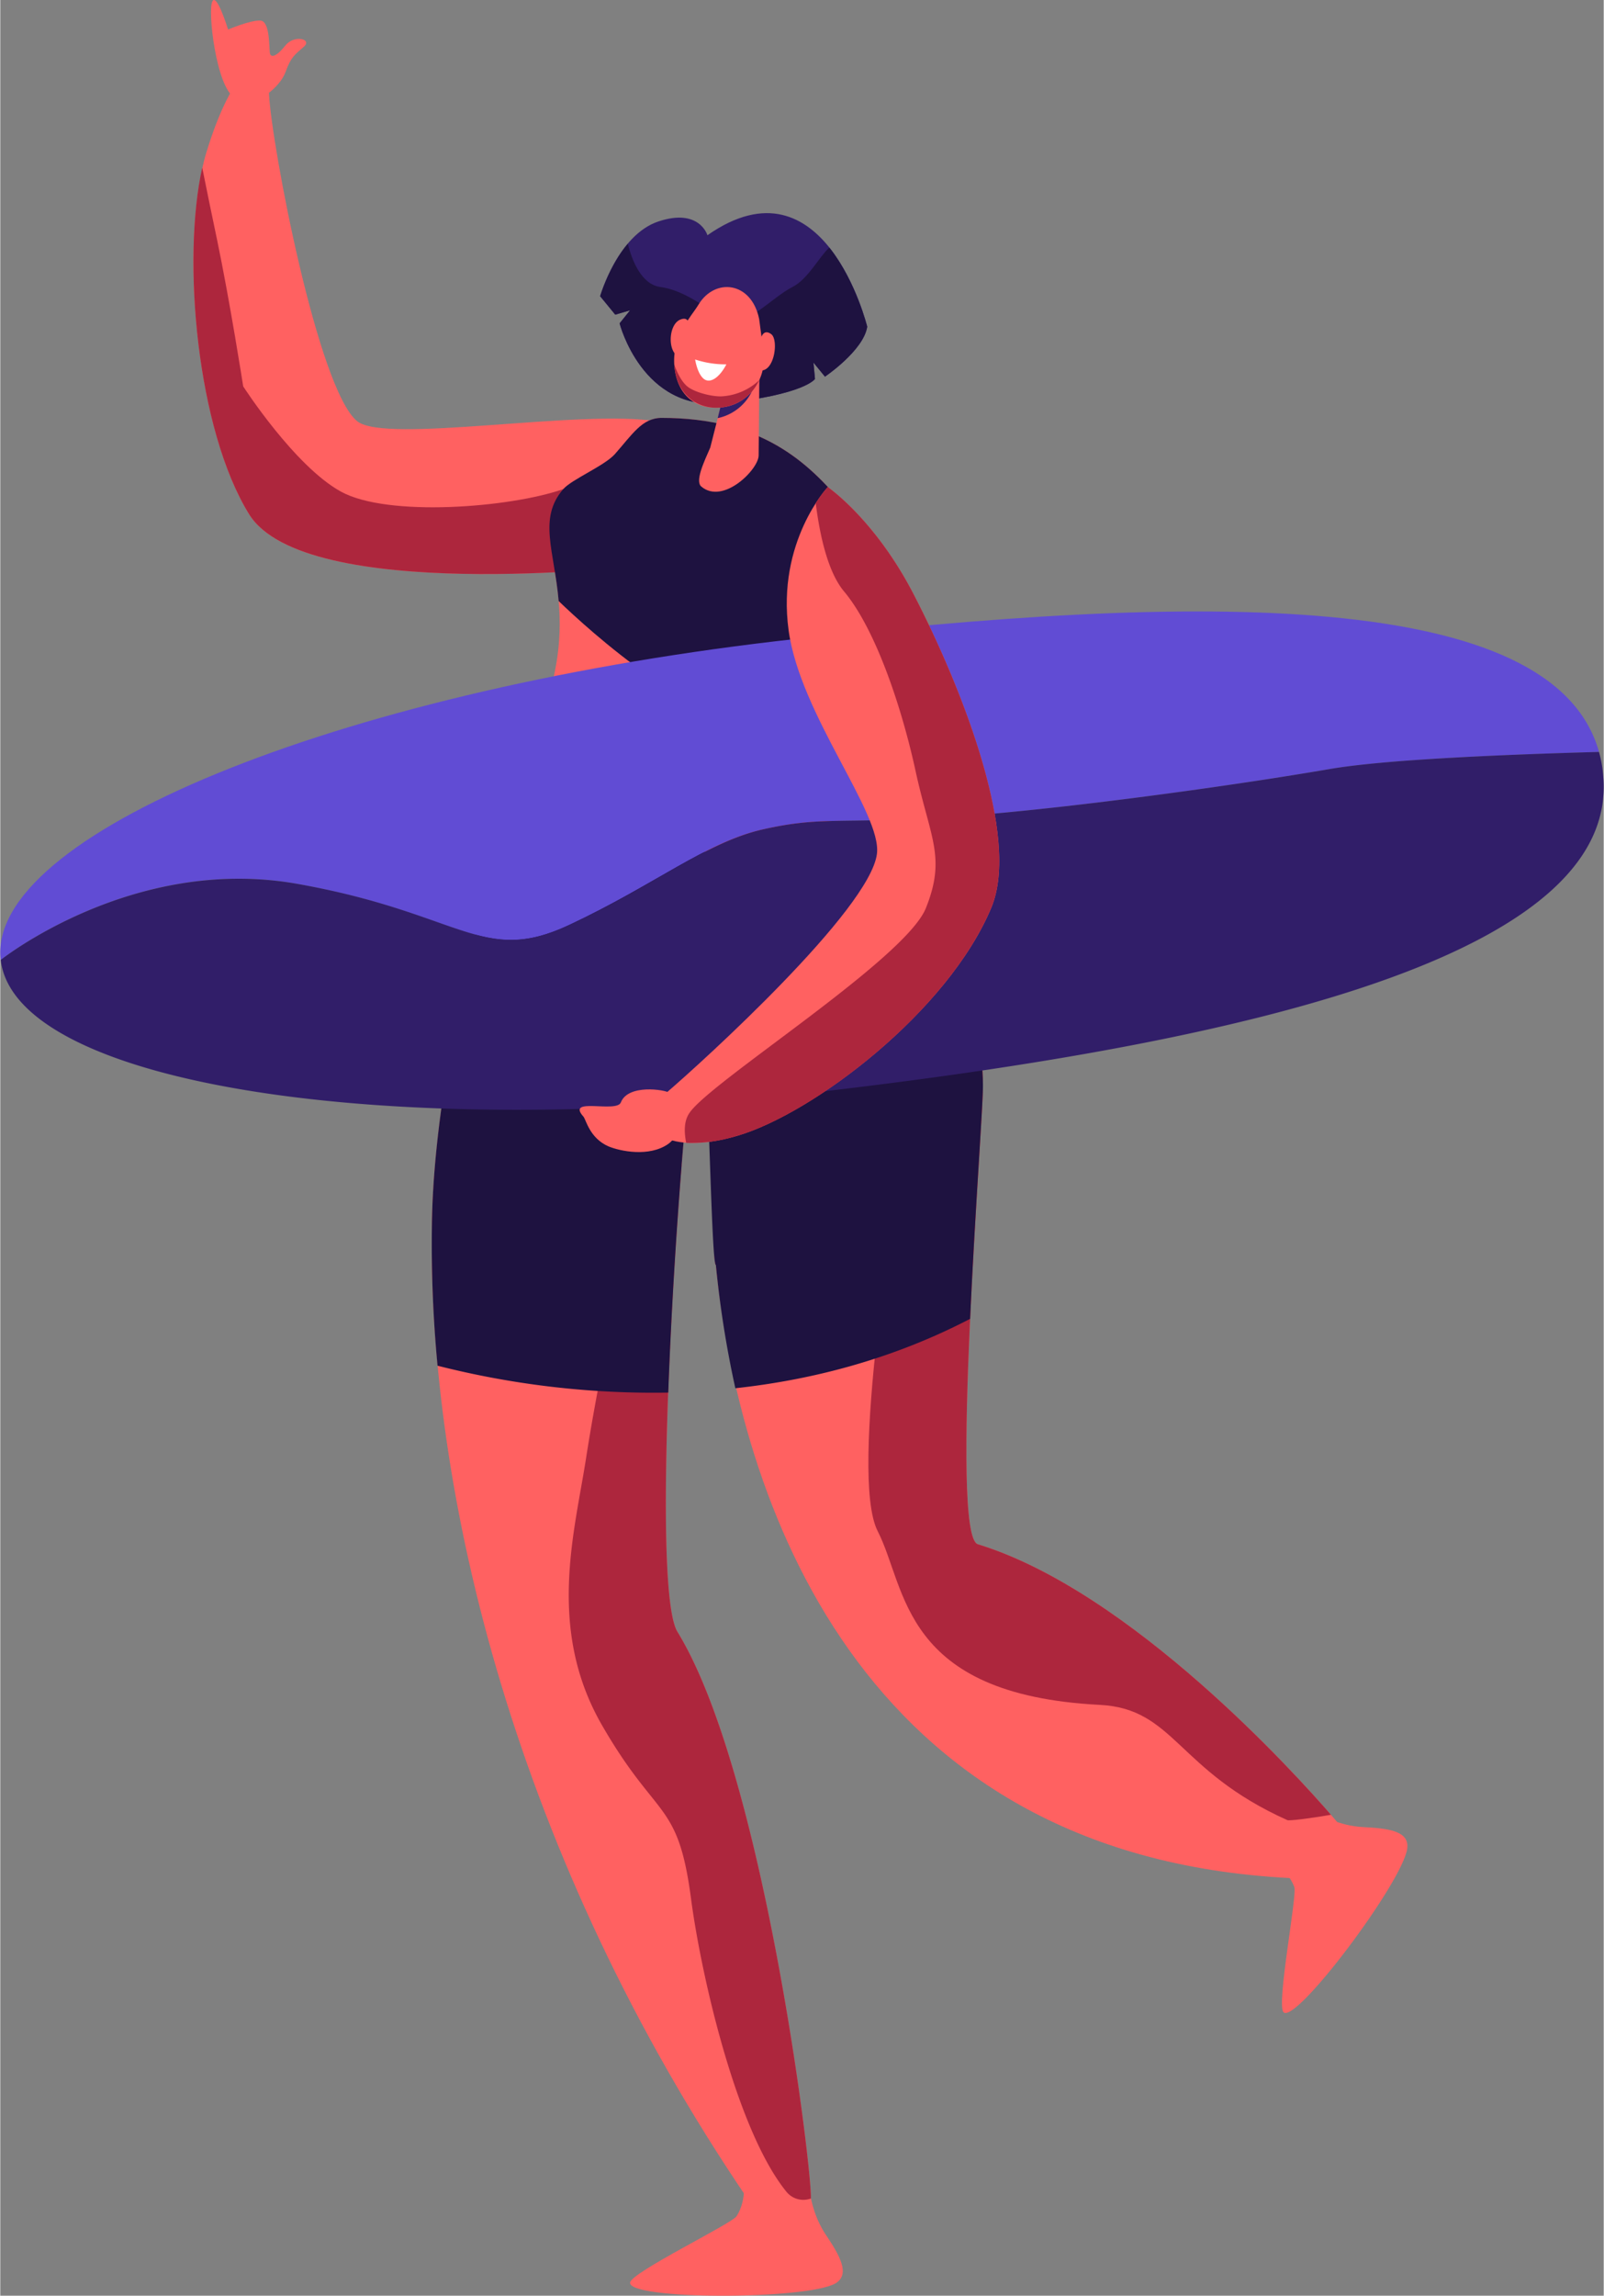 <svg xmlns="http://www.w3.org/2000/svg" width="626.3" height="896" viewBox="0.027 -0.033 626.213 896.184" style=""><rect x="0.027" y="-0.033" width="626.213" height="896.184" fill="#808080" stroke="none"/><g><title>summer83_267420570</title><g data-name="Layer 2"><path d="M276.2 91.8s-3.1-10.7-19.1-5.4-22.8 29.2-22.8 29.2l5.9 7.2 5.8-1.7-4.1 5.1s8.8 34.6 40.6 31.2 35.7-9.5 35.7-9.5l-.6-6.4 4.5 5.5s15.1-10.2 16.5-19.5c0 0-16.5-67.8-62.4-35.7z" fill="#311e69"></path><path d="M323.8 96.6c-4.1 3.8-8.4 12.4-14.4 15.4-7.7 3.9-18 15.5-24.7 13.1s-15.5-11.5-26.9-13.1c-7.4-1-11.1-10.4-12.7-16.9-7.4 8.8-10.8 20.5-10.8 20.5l5.9 7.2 5.8-1.7-4.1 5.1s8.8 34.6 40.6 31.2 35.7-9.5 35.7-9.5l-.6-6.4 4.5 5.5s15.1-10.2 16.5-19.5c0 0-4.4-17.8-14.8-30.9z" fill="#1e1240"></path><path d="M256.8 164.5c-30.1-5-106.2 8.9-117.4-.1C124.1 151.9 106.1 57.3 105 37S91 25.3 80.6 59.2s-5 106.5 16.6 141.5S247.8 221 247.8 221s35.2-52.2 9-56.5z" fill="#ff6161"></path><path d="M322.4 872.3c-5-7.5-6.4-15.8-7-22.6h-25.2s1.7 8.7-2.6 15.4C285.8 868 246.5 887 246 891c-.9 6.8 68.5 6.8 80.1.4 6-3.5 1.9-10.8-3.7-19.1z" fill="#ff6161"></path><path d="M532.1 713.2c-9-.5-16.5-4.4-22.3-8l-15.2 20.1s8 3.8 10.8 11.3c1.2 3.2-7.1 46-4.2 48.9 4.8 4.7 46.5-50.8 48.3-63.9.9-6.9-7.4-7.9-17.4-8.4z" fill="#ff6161"></path><path d="M381.8 602.8c-11.2-3.4 2.2-165.1 2-179.3-.5-46.4-32.2-74.7-48-93.9-8.9-10.9-17.7-19.5-23.6-28.1-3.4-4.9-5.9-9.8-6.9-15.1-6.4-31.4 56.2-50.4 24.1-89.3-13.9-16.7-32.1-34-71.1-34-7.6 0-11.4 6.4-18.3 14.2-4.2 4.6-16.8 9.8-20.1 13.6-16.6 19 12.4 41.4-10.9 94.7-3.3 7-5 13.3-5.3 18.8-.5 1.8-1 3.5-1.6 5.4-20.3 58.8-32.8 122.9-33.5 168-1.7 105.5 32.9 247.5 123.2 380.4 4.7 7 24.8 0 24.8 0 .5-10.9-18.3-166.1-52.1-221.2-12.4-20.1 4-241.4 9-240.8s4 97.5 6 97.6c9.2 90.3 54.8 230.6 224.1 239.3l18.5-21.9s-73.2-87.8-140.3-108.4z" fill="#ff6161"></path><path d="M381.8 602.8c-11.2-3.4 2.2-165.1 2-179.3-.4-35.6-19.2-60.6-35-78.9 2.4 42.9 4.9 95.1 3.6 105.1-2.3 17.6-21.1 125.8-9.7 148s9.1 63.8 86.7 67.8c29.4 1.5 30 25.6 73.3 45 .8.3 8.4-.6 17-2.1-13.1-15.1-77.9-87.2-137.9-105.6z" fill="#ad263d"></path><path d="M266.1 454.9c-6.6 4.9-20.1 17-23.1 35.7-4 25.1-9.7 49.6-14.2 78.6s-15.4 66.7 6.2 104.2 29.7 29.1 34.8 67.8c3.8 28.9 17.5 90 37.2 114.3a8.5 8.5 0 0 0 9.6 2.7c.5-10.9-18.3-166.1-52.1-221.2-8.2-13.3-3.8-115.2 1.6-182.1z" fill="#ad263d"></path><path d="M266.1 181.1c-17.6 1.8-36.5 6.4-46.2 9.8-20.9 7.3-68.6 11-86.8 1s-38.2-41.1-38.2-41.1-5.1-32.7-10.2-57.2c-2.2-10.4-4.2-20.2-5.8-28.2-8 36-2.1 102.3 18.3 135.3 21.7 35 150.6 20.3 150.6 20.3s15.6-23.2 18.3-39.9z" fill="#ad263d"></path><path d="M383.8 423.5c-.5-46.4-32.2-74.7-48-93.9a56.3 56.3 0 0 0-3.8-4.5l-140.5 18.3c-14 48.6-22.4 97.8-22.9 134.4a503.8 503.8 0 0 0 2.2 55.3 342.3 342.3 0 0 0 90.1 10.5c2.5-68.1 9.6-147.8 12.6-147.4s4 97.5 6 97.6a404.5 404.5 0 0 0 7.6 48.1c29.4-3.2 60.9-11.1 91.7-27.1 1.9-41.8 5.1-84.4 5-91.3z" fill="#1e1240"></path><path d="M219.9 190.9c-9.9 11.4-3.5 24-1.8 43.7 11.1 10.7 55.6 51.6 86.9 50.5-3.5-24.6 34.8-41.7 33.5-67.4-.2-2-.6-3.9-.9-5.9-1.3-4.6-3.9-9.4-8.2-14.7-13.9-16.7-32.1-34-71.1-34-7.6 0-11.4 6.4-18.3 14.2-4.2 4.6-16.8 9.8-20.1 13.6z" fill="#1e1240"></path><path d="M519.1 300.2c-42.5 7.3-112.3 16.7-152.4 19s-46.3-.5-68.7 4.5-42 21.5-75.9 37.4-41.9-4.6-106.1-16.1S.2 374.7.2 374.7C-5.5 326.3 130 270.6 302.8 250.3c166.2-19.5 303.9-20.2 321.6 43.2-40.1 1.1-84.6 3.1-105.3 6.7z" fill="#614cd4"></path><path d="M.2 374.7S51.8 333.6 116 345s72.2 31.9 106.1 16.1 53.6-32.4 75.9-37.4 28.7-2.2 68.7-4.5 109.9-11.7 152.4-19c20.7-3.6 65.2-5.6 105.3-6.7a48.1 48.1 0 0 1 1.5 7.9c8.1 69-129.8 104.1-302.6 124.4S5.8 423.2.2 374.7z" fill="#311e69"></path><path d="M103 37.6s6.4-3.9 8.5-9.7 3.7-6.7 7.1-9.7-3.8-4.8-7.2-.5-5.5 4.8-6 3.3.2-12.8-3.8-13S89 11.5 89 11.5 84-4.7 82.6 1.3s2.6 36.9 10.5 37.3 9.9-1 9.9-1z" fill="#ff6161"></path><g fill="#ff6161"><path d="M261.4 426.6c-1.8-1.3-16.2-3.5-19 3.7-1.6 4.3-21.7-2.3-14.6 5.6 1 1.2 2.4 8.4 9.8 11.6 4.6 1.9 15.8 4.2 23.2-.9 3.7-2.5 10.4-12.9.6-20z"></path><path d="M307.9 246c4.5 33 36.5 71.4 34.5 87.3-2.8 21.8-67.9 81-82.4 93.4s-1.5 25.3 28 16.6 82.2-48.5 99.1-89.1c11.4-27.4-11.4-85.7-30.5-122.5-15.1-29.1-33.4-41.6-33.4-41.6s-20 21.3-15.3 55.9z"></path></g><path d="M296.5 144.5l-.3 33.3c-.1 5.5-13.9 19.3-22.4 12.1-2.5-2.1 1-9.5 3.5-15.2l7.2-28.4z" fill="#ff6161"></path><path d="M280.2 163.2a19.3 19.3 0 0 0 14.5-13.3l-11.3.4z" fill="#311e69"></path><path d="M296.4 124.5l1.7 12.8c1.4 10.2-5.3 20.1-15.5 21.6s-18.2-4.1-19.3-15.9 6.6-19.4 9.4-24.1c6.4-10.6 20.7-9.1 23.7 5.6z" fill="#ff6161"></path><path d="M295.8 136.7a16.8 16.8 0 0 0 .9-3.2c.4-2.2 1.5-5.2 4.4-3.1s1.4 14.3-4 14.2-2.4-5.2-1.3-7.9z" fill="#ff6161"></path><path d="M269 132.2a19.3 19.3 0 0 1 0-3.4c.2-2.2 0-5.4-3.3-4.1-4.9 1.8-5.3 13.4-.1 14.7s3.8-4.4 3.4-7.2z" fill="#ff6161"></path><path d="M283.6 142.2a37.6 37.6 0 0 1-12.2-1.9s.8 5.4 3.3 7.5 6.2-.4 8.9-5.6z" fill="#fff"></path><path d="M281.6 154.7c-3.8.1-10.6-1.6-13.4-4s-4.5-7.2-4.9-8.3v.6c1.1 11.8 10 17.4 19.3 15.9a18.3 18.3 0 0 0 13.8-10.5 23.3 23.3 0 0 1-14.8 6.3z" fill="#ad263d"></path><path d="M387.1 354.2c11.4-27.4-11.4-85.7-30.5-122.5-15.1-29.1-33.4-41.6-33.4-41.6a44.2 44.2 0 0 0-4.7 6.3c1.5 12 4.6 26.8 11.1 34.5 11.9 14.2 22.2 43.9 27.9 70.1s12 33.6 4 53.5-84 67.6-92.3 79.9c-2.1 3-2.2 7.1-1.3 11.7a59.3 59.3 0 0 0 20.1-2.8c29.5-8.6 82.2-48.5 99.1-89.1z" fill="#ad263d"></path></g></g></svg>